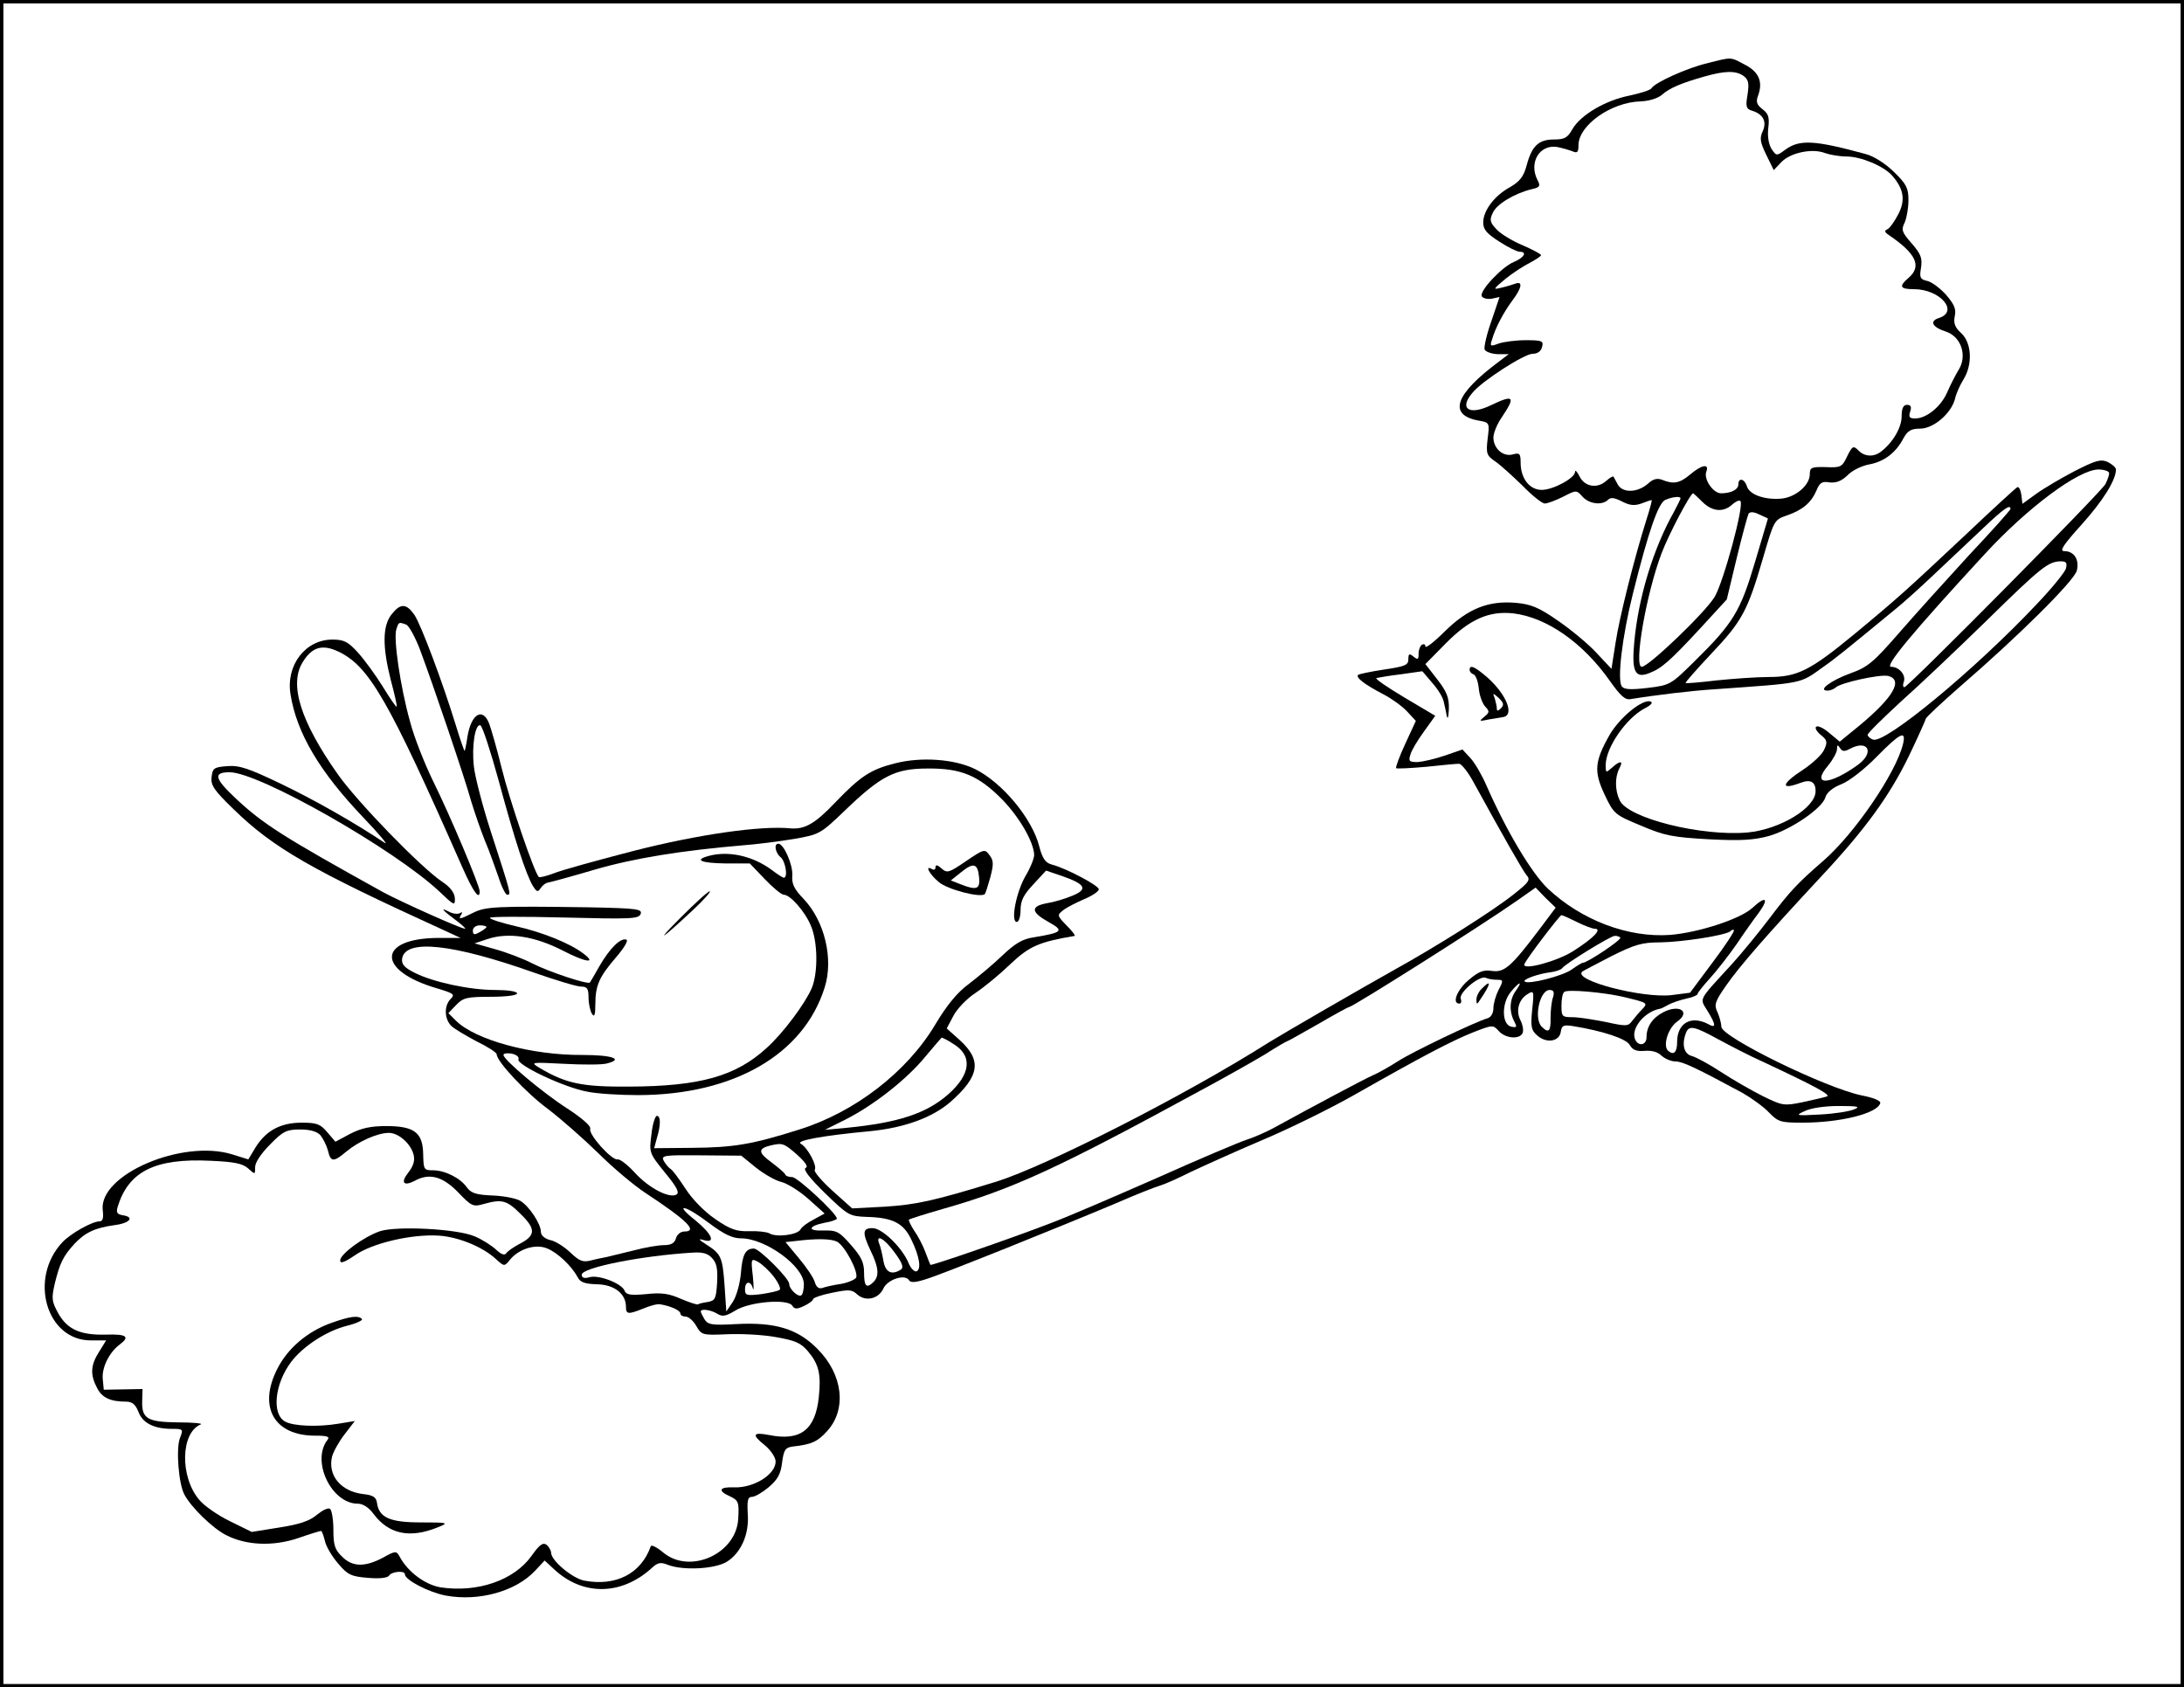 <?xml version="1.0" standalone="no"?>
<!DOCTYPE svg PUBLIC "-//W3C//DTD SVG 20010904//EN"
 "http://www.w3.org/TR/2001/REC-SVG-20010904/DTD/svg10.dtd">
<svg version="1.0" xmlns="http://www.w3.org/2000/svg"
 width="642pt" height="496pt" viewBox="0 0 642 496"
 preserveAspectRatio="xMidYMid meet">
<rect x="0" y="0" width="642" height="496" fill="#808080" stroke="none"/>
<g transform="translate(0,496) scale(0.1,-0.1)"
fill="#000000" stroke="none">
<path fill="#000000" stroke="none" d="M0 2480 l0 -2480 3210 0 3210 0 0 2480
0 2480 -3210 0 -3210 0 0 -2480z"/>
<path fill="#ffffff" stroke="none" d="M6410 2480 l0 -2470 -3200 0 -3200 0 0
2470 0 2470 3200 0 3200 0 0 -2470z"/>
<path fill="#000000" stroke="none" d="M5018 4774 c-59 -14 -152 -56 -163 -73
-3 -6 -33 -15 -65 -22 -71 -14 -144 -57 -168 -99 -14 -25 -23 -30 -54 -30 -45
0 -65 -19 -80 -75 -9 -34 -20 -48 -49 -65 -46 -25 -79 -69 -79 -104 0 -21 11
-33 47 -56 26 -17 53 -30 60 -30 23 0 14 -17 -17 -30 -36 -15 -103 -87 -94
-101 3 -6 17 -9 29 -7 l23 5 -24 -71 c-14 -39 -22 -76 -20 -83 3 -7 20 -13 38
-14 l33 0 -29 -22 c-129 -96 -150 -156 -61 -173 34 -6 34 -6 28 -54 -5 -43 -3
-49 22 -66 15 -10 51 -43 80 -71 28 -29 58 -53 66 -53 8 0 32 9 54 20 39 20
39 20 57 0 20 -22 58 -26 75 -9 8 8 19 6 41 -5 23 -12 37 -13 57 -6 15 6 28
10 30 10 2 0 -5 -26 -15 -57 -36 -114 -80 -289 -91 -363 l-12 -76 -45 48 c-24
26 -75 68 -113 94 -56 39 -79 48 -123 52 -81 7 -141 -17 -209 -84 -31 -31 -57
-51 -57 -44 0 6 -4 8 -10 5 -5 -3 -10 -15 -10 -27 0 -17 -2 -18 -15 -8 -12 10
-15 9 -15 -8 0 -17 -10 -21 -71 -30 -39 -6 -74 -13 -77 -16 -7 -8 21 -29 75
-57 23 -12 54 -34 69 -50 l26 -28 -31 -67 c-17 -37 -29 -69 -27 -72 3 -2 42 0
88 4 46 5 89 9 97 9 7 0 27 -25 43 -55 85 -155 143 -257 155 -272 13 -14 8
-21 -39 -58 -59 -47 -225 -152 -348 -220 -100 -56 -323 -185 -370 -214 -246
-156 -654 -363 -800 -409 -185 -57 -236 -68 -330 -74 l-95 -5 -58 52 c-31 28
-55 56 -52 61 8 12 -21 66 -41 77 -17 9 64 24 204 37 101 10 183 40 236 86 86
76 93 122 27 182 l-38 34 19 36 c10 20 39 51 65 68 27 18 73 56 103 85 56 53
84 65 189 83 3 1 -8 15 -24 31 -28 29 -28 30 -9 45 10 8 38 22 61 32 24 10 43
23 43 29 0 11 -96 62 -139 73 -18 5 -27 18 -36 53 -21 83 -110 189 -190 228
-60 29 -158 36 -235 16 -71 -18 -101 -38 -175 -115 -59 -62 -89 -79 -130 -76
-88 9 -274 -18 -462 -66 -108 -28 -213 -57 -235 -66 -21 -8 -41 -13 -44 -11
-14 14 -87 229 -109 319 -14 57 -31 116 -37 132 -19 49 -53 29 -64 -39 -3 -21
-7 -40 -8 -41 -1 -2 -13 32 -26 75 -39 127 -102 295 -122 325 -24 34 -41 34
-67 1 -27 -34 -27 -96 -2 -194 11 -41 19 -76 17 -77 -2 -2 -20 25 -41 59 -21
34 -54 79 -73 100 -29 32 -41 38 -75 38 -79 0 -137 -75 -123 -161 18 -113 85
-227 214 -362 48 -50 76 -84 62 -74 -83 56 -204 125 -304 173 -94 45 -122 55
-158 52 -39 -3 -43 -6 -46 -32 -3 -24 7 -39 65 -95 117 -114 229 -178 617
-355 l50 -23 -66 0 c-179 -1 -182 -96 -4 -148 50 -15 54 -18 41 -31 -20 -20
-19 -58 1 -79 9 -9 43 -29 75 -46 33 -16 59 -33 59 -38 0 -21 87 -114 151
-161 38 -29 104 -87 147 -129 42 -42 104 -94 137 -116 126 -83 158 -115 116
-115 -10 0 -21 -9 -24 -20 -4 -14 -14 -20 -35 -20 -17 0 -58 -7 -91 -16 -34
-8 -69 -17 -78 -19 -10 -2 -31 -6 -46 -10 -23 -6 -34 -2 -60 23 -18 17 -44 34
-60 37 -16 4 -27 14 -27 24 0 24 -36 78 -62 92 -13 7 -49 14 -82 15 -46 2 -61
7 -73 23 -19 28 -65 51 -100 51 -27 0 -28 2 -29 47 -1 64 -26 83 -109 83 -45
0 -73 -6 -106 -23 l-43 -23 -24 28 c-20 24 -31 28 -75 28 -62 0 -105 -23 -136
-73 l-21 -35 -48 15 c-147 45 -392 -60 -380 -164 3 -23 0 -33 -9 -33 -22 0
-86 -36 -110 -62 -99 -106 -47 -288 84 -288 l45 0 -21 -34 c-25 -39 -26 -67
-6 -105 14 -29 39 -41 85 -41 19 0 28 -8 37 -30 12 -33 46 -50 98 -50 34 0 34
-1 24 -27 -12 -31 -4 -135 13 -166 20 -38 83 -99 122 -119 60 -31 139 -34 213
-9 34 12 64 21 67 21 2 0 7 -13 11 -29 3 -16 21 -46 39 -67 28 -33 38 -38 88
-42 35 -3 58 0 62 7 8 12 46 15 46 4 0 -17 69 -53 120 -63 97 -18 206 12 263
73 l28 30 27 -25 c85 -80 199 -78 288 3 17 16 26 18 48 9 45 -17 137 -12 172
9 42 26 67 81 62 142 -2 39 0 49 12 49 9 0 31 13 49 28 26 22 36 38 40 73 5
38 10 44 31 47 55 6 73 14 101 45 59 64 47 167 -28 242 -58 59 -124 79 -238
73 -72 -4 -84 -2 -94 14 -6 10 -11 20 -11 23 0 9 30 5 49 -7 15 -9 25 -7 53
10 42 26 154 35 167 14 6 -10 13 -11 34 -1 15 7 27 16 27 20 0 4 25 13 56 19
49 10 58 10 74 -5 25 -22 63 -13 77 18 12 26 63 43 75 24 5 -8 19 -7 50 3 47
14 402 157 563 225 55 24 111 46 125 50 14 4 54 22 90 40 36 17 131 60 211 94
81 34 202 94 269 132 206 117 287 159 349 184 59 23 60 23 77 4 20 -22 62 -25
70 -5 3 8 0 24 -6 36 -15 28 -6 61 19 77 20 13 21 11 15 -45 -5 -49 -3 -60 14
-75 27 -25 66 -19 70 10 3 19 8 21 35 17 87 -14 158 -37 168 -56 8 -14 19 -19
43 -17 21 2 39 -3 50 -14 10 -9 28 -17 41 -17 21 0 61 -19 198 -93 26 -15 61
-40 77 -57 27 -28 35 -30 98 -30 112 0 220 27 229 57 3 7 -18 16 -54 23 -107
22 -413 172 -413 202 0 9 -5 28 -11 42 -11 22 -8 32 25 79 38 55 117 146 279
320 130 139 201 237 258 354 27 56 49 106 50 110 0 4 46 47 102 96 168 145
335 310 342 340 8 32 -8 57 -37 57 -15 0 -3 18 51 78 63 70 101 131 101 162 0
6 -11 15 -24 22 -21 9 -35 5 -98 -27 -40 -21 -91 -51 -113 -67 l-40 -29 -3 26
c-2 14 -7 25 -12 23 -4 -2 -72 -64 -151 -139 -173 -162 -194 -182 -328 -293
-131 -108 -168 -126 -252 -126 -35 0 -104 -5 -153 -10 -49 -6 -90 -9 -91 -8
-2 2 32 40 75 86 91 96 107 126 152 280 33 113 33 114 71 127 46 16 71 37 87
74 9 22 16 27 38 23 20 -2 35 4 53 21 13 14 42 28 64 32 44 8 79 35 101 78 12
21 22 27 48 27 40 0 92 45 103 88 3 15 15 41 25 57 27 44 24 106 -6 135 -19
17 -24 29 -20 50 5 21 -1 35 -25 63 -17 19 -42 38 -55 41 -22 5 -24 10 -19 39
4 28 0 40 -27 71 -29 33 -32 40 -21 62 6 14 11 43 11 66 0 35 -6 47 -42 82
-25 25 -60 47 -83 53 -150 41 -195 44 -237 13 -26 -19 -26 -19 -41 3 -8 14
-12 37 -9 61 4 32 0 42 -17 55 -17 13 -20 22 -13 40 15 41 2 70 -39 91 -44 23
-36 23 -111 4z"/>
<path fill="#ffffff" stroke="none" d="M5125 4737 c15 -11 17 -22 12 -55 -6
-35 -4 -42 12 -47 34 -10 45 -32 33 -60 -10 -21 -8 -33 10 -70 l22 -45 22 23
c26 28 91 42 129 27 14 -5 43 -10 63 -10 42 0 109 -28 134 -56 34 -39 40 -72
18 -114 -11 -21 -25 -41 -32 -44 -10 -4 -8 -9 6 -18 79 -54 96 -91 56 -125
-29 -25 -25 -33 16 -33 77 0 134 -66 73 -85 -28 -9 -19 -27 22 -40 44 -15 63
-71 36 -113 -9 -15 -24 -44 -33 -65 -18 -42 -61 -77 -94 -77 -17 0 -20 4 -15
20 5 14 2 20 -9 20 -11 0 -16 -10 -16 -34 0 -32 -25 -76 -60 -103 -21 -17 -49
-16 -67 3 -15 15 -18 13 -33 -17 -15 -32 -19 -34 -63 -32 -42 1 -47 -1 -47
-21 0 -33 -44 -70 -88 -72 -48 -3 -90 13 -97 37 -7 22 -25 26 -25 5 0 -15 -21
-26 -51 -26 -23 0 -52 42 -43 64 9 24 -14 20 -48 -9 -31 -26 -49 -29 -83 -15
-14 5 -26 2 -41 -12 -30 -26 -73 -28 -88 -3 -6 11 -12 22 -13 24 -2 2 -12 -4
-22 -13 -26 -23 -63 -17 -78 14 -7 14 -13 20 -13 13 0 -18 -64 -53 -98 -53
-36 0 -62 34 -62 80 0 27 -3 30 -24 24 -28 -7 -56 18 -56 50 0 13 11 40 25 60
41 61 35 67 -32 35 -64 -31 -95 -11 -55 36 28 35 153 115 177 115 14 0 25 7
28 20 5 18 0 20 -48 20 -30 0 -66 -5 -80 -10 -24 -9 -26 -8 -19 12 10 35 34
80 60 115 28 37 31 58 8 49 -9 -3 -28 -9 -42 -12 -24 -6 -23 -4 13 26 22 18
55 39 73 48 17 9 32 19 32 22 0 3 -24 16 -54 29 -29 12 -64 33 -76 46 -20 21
-22 28 -12 49 11 26 65 58 115 70 23 5 26 9 17 26 -27 51 5 106 57 98 15 -3
36 -9 46 -13 14 -6 17 -2 17 18 0 59 97 127 183 129 25 1 50 9 62 19 22 20 58
35 125 54 60 17 92 18 115 2z"/>
<path fill="#ffffff" stroke="none" d="M6200 3569 c0 -6 -5 -20 -11 -32 -13
-24 -580 -597 -591 -597 -4 0 -5 7 -2 15 8 20 -13 45 -37 45 -21 0 62 100 275
331 125 136 275 248 334 249 17 0 32 -5 32 -11z"/>
<path fill="#ffffff" stroke="none" d="M5004 3485 c29 -29 62 -32 88 -8 10 9
21 14 24 10 12 -11 -50 -239 -76 -282 -29 -47 -194 -205 -214 -205 -24 0 13
214 58 333 21 56 85 177 93 177 1 0 13 -11 27 -25z"/>
<path fill="#ffffff" stroke="none" d="M4940 3495 c0 -2 -9 -20 -19 -39 -61
-108 -105 -252 -117 -384 -8 -85 2 -107 43 -91 37 14 61 35 150 131 l79 86 29
121 c16 66 32 125 35 131 4 6 15 6 31 -2 l26 -12 -38 -128 c-43 -145 -64 -180
-178 -292 -69 -68 -71 -70 -137 -78 -51 -6 -70 -5 -77 5 -13 20 1 144 33 272
46 184 75 268 96 276 22 9 44 11 44 4z"/>
<path fill="#ffffff" stroke="none" d="M5910 3464 c0 -3 -55 -65 -123 -137
-67 -73 -160 -176 -206 -229 -74 -85 -91 -99 -141 -117 -58 -21 -98 -51 -68
-51 8 0 18 4 24 9 13 14 132 40 155 34 44 -12 14 -63 -83 -144 l-60 -49 -30
25 c-16 14 -34 23 -39 19 -5 -3 1 -14 13 -24 19 -15 21 -21 10 -44 -6 -14 -34
-40 -61 -58 -65 -42 -69 -62 -8 -39 29 11 44 3 44 -24 1 -49 -104 -113 -200
-122 -135 -12 -353 42 -376 95 -14 29 -14 68 -1 93 13 23 3 25 -22 2 -17 -15
-18 -15 -18 8 0 51 60 138 115 167 18 9 25 17 17 20 -24 8 -91 -47 -121 -99
-44 -78 -46 -107 -14 -175 27 -57 30 -59 107 -91 70 -30 94 -34 200 -40 96 -5
133 -2 177 10 65 19 157 82 165 114 4 13 21 28 47 38 23 9 68 44 104 81 69 70
87 79 77 37 -21 -86 -143 -264 -234 -343 -77 -67 -97 -88 -159 -170 -31 -41
-81 -102 -111 -135 -100 -109 -94 -98 -71 -136 26 -42 26 -53 2 -39 -50 26
-91 3 -91 -53 0 -30 -10 -40 -26 -26 -17 14 -1 67 26 86 41 29 7 52 -40 28
-33 -17 -50 -43 -50 -74 0 -24 -25 -28 -34 -5 -12 32 29 81 74 89 3 0 14 6 25
12 11 6 35 14 53 18 17 3 32 10 32 13 0 4 17 25 37 47 20 22 55 67 78 100 22
33 52 75 65 92 31 43 21 51 -18 15 -35 -33 -158 -73 -242 -80 -124 -9 -261 43
-360 136 -48 46 -121 168 -180 302 -13 30 -34 67 -47 81 l-24 26 -52 -18 c-29
-10 -65 -18 -80 -19 -25 0 -27 3 -21 22 3 12 21 42 40 68 l33 46 -91 54 c-50
30 -87 55 -82 57 5 1 37 7 72 11 l63 9 29 -34 c16 -18 32 -43 34 -56 3 -12 7
-31 9 -42 3 -11 5 -2 6 21 1 33 -6 51 -34 87 l-35 45 59 60 c71 72 128 97 200
89 98 -12 204 -86 283 -198 31 -44 45 -57 61 -54 73 12 182 25 247 29 266 19
249 15 320 66 32 22 64 48 205 164 28 22 84 73 125 112 41 39 104 98 140 132
60 57 80 71 80 56z"/>
<path fill="#ffffff" stroke="none" d="M6073 3289 c-3 -11 -42 -59 -87 -106
-182 -193 -445 -410 -480 -397 -9 3 -16 10 -16 14 0 5 44 48 97 97 54 48 168
156 253 239 161 158 181 173 217 174 17 0 20 -4 16 -21z"/>
<path fill="#ffffff" stroke="none" d="M1194 3124 c8 -3 26 -36 40 -72 39
-104 133 -381 151 -447 10 -33 28 -85 40 -115 13 -30 30 -79 40 -107 9 -29 21
-53 26 -53 12 0 12 0 -48 185 -25 77 -47 163 -50 192 -7 61 4 126 19 121 6 -2
30 -76 54 -163 46 -171 81 -278 101 -310 11 -17 14 -18 22 -6 5 8 15 16 23 17
7 1 69 18 137 38 117 34 257 56 432 71 42 3 111 12 153 19 75 13 78 15 149 83
107 103 148 124 244 124 99 1 150 -21 220 -92 51 -53 92 -125 93 -162 0 -10
-11 -38 -25 -61 -28 -48 -45 -136 -26 -136 6 0 11 16 11 35 0 28 9 45 38 76
l37 40 47 -16 c69 -24 77 -39 30 -58 -21 -9 -55 -19 -75 -22 -48 -9 -47 -26 5
-55 47 -26 42 -31 -42 -45 -35 -5 -56 -18 -95 -55 -27 -26 -72 -63 -98 -83
-33 -24 -64 -62 -98 -119 -83 -139 -236 -257 -399 -308 -139 -44 -193 -53
-316 -54 l-111 -1 8 30 c12 39 11 65 0 65 -5 0 -13 -24 -16 -54 -7 -54 -7 -55
39 -112 34 -41 44 -59 35 -65 -21 -13 -82 19 -123 64 -21 23 -44 41 -51 39
-17 -3 -86 74 -80 90 3 8 -25 32 -68 60 -73 47 -187 143 -187 157 0 5 11 6 24
4 14 -3 23 -10 20 -17 -6 -16 135 -83 203 -95 29 -6 96 -10 150 -10 280 1 485
119 547 316 27 84 0 196 -62 261 -28 29 -35 44 -33 69 2 31 -25 93 -41 93 -14
0 -9 -27 7 -40 14 -12 22 -60 9 -60 -3 0 -20 11 -37 24 -55 40 -125 56 -184
40 -44 -12 -22 -21 49 -22 l72 0 44 -46 c24 -25 49 -46 56 -46 19 0 63 -50 80
-92 20 -47 21 -138 2 -183 -20 -46 -84 -132 -133 -176 -91 -83 -196 -112 -403
-113 -140 -1 -186 9 -264 55 -28 17 -26 17 72 12 55 -3 112 -3 126 1 51 13 15
25 -72 25 -149 -1 -315 44 -372 101 l-22 22 23 24 c20 21 31 24 101 24 45 0
78 4 78 10 0 6 -28 10 -64 10 -76 0 -183 23 -238 51 -30 15 -38 25 -36 41 9
59 148 44 388 -41 63 -22 125 -41 138 -41 18 0 22 -6 22 -32 0 -18 5 -40 10
-48 7 -11 10 -4 10 27 0 56 11 81 60 138 25 29 38 51 31 53 -17 6 -49 -26 -79
-78 -14 -25 -27 -47 -28 -48 -5 -7 -120 31 -169 56 -27 14 -77 33 -110 42
l-60 17 39 13 c61 20 137 8 218 -33 69 -36 104 -41 63 -10 -39 30 -121 63
-197 80 -43 10 -78 21 -78 25 0 4 98 4 218 1 197 -5 219 -4 225 10 6 15 -9 17
-151 20 -274 4 -305 2 -341 -16 -40 -20 -45 -21 -35 -5 4 7 3 8 -4 4 -6 -4
-22 -2 -34 5 -26 13 -17 3 26 -29 16 -12 26 -22 23 -22 -12 0 -188 79 -240
107 -296 164 -354 201 -434 276 -63 59 -67 77 -18 77 86 0 484 -226 617 -351
43 -41 46 -43 45 -19 -1 16 -14 33 -37 48 -63 42 -250 235 -307 316 -110 156
-144 265 -103 330 27 44 57 53 104 31 91 -43 147 -140 364 -632 33 -75 52
-101 52 -73 0 17 -87 223 -136 322 -25 51 -57 131 -69 178 -28 100 -49 243
-40 270 7 22 7 22 29 14z"/>
<path fill="#ffffff" stroke="none" d="M5438 2759 c53 28 73 -10 25 -46 -85
-62 -141 -64 -89 -3 14 17 26 39 26 48 0 13 2 14 9 3 6 -10 13 -11 29 -2z"/>
<path fill="#ffffff" stroke="none" d="M4525 2228 c-83 -110 -103 -127 -139
-122 -24 4 -39 -1 -68 -26 -35 -29 -51 -70 -28 -70 5 0 7 6 4 14 -7 17 54 69
73 62 8 -4 23 -6 34 -6 18 0 19 -2 4 -30 -8 -16 -15 -40 -15 -53 0 -15 -7 -27
-17 -30 -40 -12 -221 -99 -263 -126 -25 -16 -58 -35 -75 -42 -27 -12 -179 -93
-290 -154 -22 -12 -58 -28 -80 -35 -22 -7 -140 -57 -263 -112 -123 -54 -264
-115 -315 -134 -114 -44 -349 -125 -352 -122 -1 2 -8 19 -15 38 -7 19 -22 48
-33 63 -10 16 -17 30 -15 32 2 2 46 16 98 31 205 58 338 119 760 349 69 37
154 85 189 106 34 22 64 39 66 39 2 0 42 23 90 50 48 28 88 50 91 50 10 0 390
240 494 313 l54 38 29 -30 30 -29 -48 -64z"/>
<path fill="#ffffff" stroke="none" d="M4635 2250 c22 -11 46 -20 53 -20 23 0
-4 -28 -64 -66 -47 -30 -151 -58 -143 -38 7 17 104 144 109 144 3 0 23 -9 45
-20z"/>
<path fill="#ffffff" stroke="none" d="M1430 2235 c0 -2 -9 -9 -20 -15 -16 -9
-20 -8 -20 5 0 8 9 15 20 15 11 0 20 -2 20 -5z"/>
<path fill="#ffffff" stroke="none" d="M5035 2132 l-67 -90 -54 -7 c-85 -10
-291 43 -263 69 2 2 41 22 85 45 70 35 91 41 145 41 65 1 194 21 206 33 3 4 8
5 10 3 3 -2 -25 -45 -62 -94z"/>
<path fill="#ffffff" stroke="none" d="M4763 2204 c5 -6 -97 -74 -110 -74 -3
0 -18 -9 -33 -20 -27 -19 -128 -45 -138 -35 -7 6 41 23 75 27 15 2 31 7 35 12
9 13 141 94 154 95 6 1 14 -2 17 -5z"/>
<path fill="#ffffff" stroke="none" d="M4456 2048 c-19 -26 -20 -61 -5 -90 9
-17 8 -19 -8 -16 -28 5 -30 67 -3 101 26 32 38 36 16 5z"/>
<path fill="#ffffff" stroke="none" d="M4565 2028 c-4 -11 -7 -38 -7 -60 1
-40 -6 -46 -26 -26 -24 24 -6 108 23 108 12 0 15 -6 10 -22z"/>
<path fill="#ffffff" stroke="none" d="M4775 2029 c70 -17 70 -17 51 -37 -9
-9 -22 -25 -29 -34 -11 -15 -18 -15 -77 -2 -36 7 -80 14 -97 14 -31 0 -33 2
-33 33 0 19 3 37 8 41 8 9 118 -1 177 -15z"/>
<path fill="#ffffff" stroke="none" d="M5051 1905 c35 -19 93 -49 129 -65 156
-73 204 -99 190 -103 -8 -3 -41 -10 -72 -17 -54 -11 -59 -10 -116 18 -32 16
-88 48 -123 71 -35 23 -74 44 -86 47 -23 6 -30 34 -17 68 9 23 24 20 95 -19z"/>
<path fill="#ffffff" stroke="none" d="M2800 1893 c60 -35 55 -90 -13 -150
-64 -56 -146 -83 -297 -98 l-65 -6 60 30 c85 43 182 120 235 185 25 30 47 55
48 56 2 0 17 -7 32 -17z"/>
<path fill="#ffffff" stroke="none" d="M5450 1699 c-14 -6 -59 -13 -100 -15
-71 -4 -74 -3 -45 10 18 9 59 15 100 15 57 0 65 -2 45 -10z"/>
<path fill="#ffffff" stroke="none" d="M942 1623 c8 -10 18 -30 22 -45 8 -34
16 -35 54 -3 36 30 92 55 125 55 29 0 65 -32 73 -65 4 -17 -1 -33 -16 -52 -23
-29 -14 -41 19 -24 43 24 82 13 127 -33 40 -42 45 -44 76 -35 54 15 68 11 109
-30 45 -44 44 -63 -5 -88 -17 -9 -34 -21 -38 -27 -5 -7 -15 -3 -30 11 -13 12
-41 30 -63 39 -51 22 -228 31 -278 15 -47 -16 -117 -67 -117 -86 0 -10 12 -6
43 15 51 36 167 63 247 58 59 -4 131 -34 169 -70 23 -21 24 -21 40 -1 26 32
76 48 110 33 30 -12 71 -51 89 -84 7 -15 21 -20 57 -21 51 -1 85 -28 85 -66 0
-23 7 -23 52 -5 19 8 41 14 49 12 31 -5 59 -18 59 -27 0 -5 7 -9 15 -9 9 0 23
-12 32 -28 15 -26 18 -27 88 -24 41 2 105 -1 144 -8 58 -10 75 -17 96 -42 32
-38 39 -67 32 -134 -10 -97 -54 -131 -147 -112 -47 9 -51 1 -12 -30 18 -15 32
-36 32 -48 0 -38 -64 -78 -122 -76 -44 2 -49 -10 -13 -26 26 -12 28 -18 25
-67 -6 -103 -143 -164 -221 -98 -18 15 -34 23 -36 18 -28 -80 -102 -119 -196
-101 -35 7 -97 59 -97 82 0 6 -6 17 -13 23 -11 8 -21 1 -45 -33 -51 -71 -158
-108 -266 -92 -45 7 -97 45 -121 90 -10 18 -12 18 -50 -3 -53 -28 -90 -27
-120 4 -21 20 -25 34 -25 79 0 30 -5 58 -10 61 -6 4 -23 -5 -39 -18 -21 -18
-52 -28 -110 -37 l-81 -13 -65 32 c-35 17 -75 45 -89 62 -58 68 -55 198 4 222
8 3 -22 6 -66 6 -92 1 -108 11 -106 65 l1 33 -57 -1 -57 -1 -3 32 c-3 33 19
78 50 101 31 23 20 31 -40 29 -76 -2 -114 15 -141 63 -19 35 -20 43 -10 87 15
61 25 81 58 117 31 33 60 47 119 55 45 6 58 24 22 29 -16 3 -19 8 -14 25 32
104 110 143 273 135 69 -3 95 -8 111 -23 20 -18 20 -18 20 5 0 13 18 40 44 66
38 39 49 44 88 44 30 0 50 -6 60 -17z"/>
<path fill="#ffffff" stroke="none" d="M2343 1566 c25 -23 34 -36 25 -39 -8
-4 12 -30 57 -74 68 -66 72 -68 123 -70 76 -2 108 -18 131 -67 24 -49 30 -87
15 -93 -6 -2 -17 9 -23 24 -19 46 -78 103 -106 103 -30 0 -31 -13 -5 -68 23
-47 25 -73 8 -90 -21 -21 -28 -13 -28 27 0 30 -8 47 -39 82 -34 39 -42 43 -80
42 -49 -2 -46 13 4 23 19 3 35 9 35 12 0 15 -116 122 -131 122 -10 0 -19 3
-21 8 -1 4 -20 20 -41 36 -39 28 -39 40 -2 49 35 8 39 7 78 -27z"/>
<path fill="#ffffff" stroke="none" d="M2222 1528 c24 -19 57 -38 74 -42 17
-4 53 -26 80 -50 l48 -43 -31 -17 c-18 -9 -36 -22 -40 -30 -9 -16 -72 -24 -92
-11 -8 4 -34 7 -59 6 -37 -1 -55 5 -100 36 -32 22 -68 59 -87 89 -19 29 -38
55 -44 58 -6 4 -15 15 -20 24 -8 16 1 17 109 16 l119 -1 43 -35z"/>
<path fill="#ffffff" stroke="none" d="M2084 1365 c44 -33 69 -45 94 -45 72 0
185 -82 185 -135 0 -14 -3 -29 -7 -32 -8 -8 -36 17 -36 33 0 16 -88 104 -104
104 -24 0 -34 -17 -38 -72 -3 -32 -13 -68 -24 -85 l-19 -28 -5 75 c-6 85 -10
94 -54 122 -22 14 -25 18 -8 13 37 -11 26 17 -24 58 -66 52 -31 46 40 -8z"/>
<path fill="#ffffff" stroke="none" d="M2461 1310 c23 -13 62 -87 56 -105 -3
-6 -23 -15 -45 -19 -22 -3 -47 -9 -55 -12 -10 -3 -18 3 -22 18 -4 13 -25 44
-47 70 l-39 47 28 3 c65 8 106 7 124 -2z"/>
<path fill="#ffffff" stroke="none" d="M2630 1278 c23 -31 27 -44 18 -50 -27
-17 -45 -8 -51 25 -3 17 -8 40 -12 50 -13 32 15 17 45 -25z"/>
<path fill="#ffffff" stroke="none" d="M2094 1261 c13 -14 16 -32 14 -71 -3
-48 -6 -53 -27 -57 -14 -2 -27 -5 -29 -7 -2 -2 -24 5 -50 16 -36 16 -58 19
-103 14 -46 -4 -58 -2 -63 10 -8 21 -74 47 -102 40 -17 -5 -24 -2 -24 7 0 21
176 56 326 65 29 2 45 -2 58 -17z"/>
<path fill="#ffffff" stroke="none" d="M2274 1208 c14 -18 22 -36 18 -39 -4
-4 -28 -9 -54 -13 -43 -5 -48 -4 -48 14 0 25 17 26 23 3 3 -10 3 6 0 36 -6 51
-5 53 15 42 11 -6 32 -25 46 -43z"/>
<path fill="#000000" stroke="none" d="M4320 2991 c0 -5 5 -11 11 -13 7 -2 14
-21 16 -42 2 -21 11 -45 19 -53 13 -14 13 -17 -3 -30 -16 -13 -15 -14 12 -8
17 3 35 6 42 7 36 4 13 65 -44 116 -37 32 -53 40 -53 23z"/>
<path fill="#ffffff" stroke="none" d="M4412 2878 c-8 -8 -12 -9 -12 -1 0 6
-3 20 -6 30 -7 17 -6 17 12 1 14 -14 16 -20 6 -30z"/>
<path fill="#000000" stroke="none" d="M2840 2429 c-51 -35 -56 -36 -72 -22
-12 11 -18 12 -18 4 0 -7 -4 -9 -10 -6 -23 14 -8 -15 20 -38 26 -22 123 -47
135 -35 2 2 9 24 16 49 10 38 10 49 -2 65 -14 19 -16 19 -69 -17z"/>
<path fill="#ffffff" stroke="none" d="M2878 2382 c4 -36 -7 -40 -55 -21 l-28
11 30 24 c37 30 49 26 53 -14z"/>
<path fill="#000000" stroke="none" d="M2001 2263 c-79 -79 -59 -67 38 24 31
29 52 53 47 53 -5 0 -43 -35 -85 -77z"/>
<path fill="#000000" stroke="none" d="M4356 2054 c-9 -8 -16 -23 -16 -32 0
-15 2 -15 10 -2 33 48 35 64 6 34z"/>
<path fill="#000000" stroke="none" d="M973 1071 c-70 -25 -128 -75 -158 -135
-57 -112 -9 -196 111 -196 36 0 44 -3 37 -12 -49 -62 11 -188 89 -188 15 0 32
-11 46 -30 45 -60 107 -73 190 -39 32 13 30 14 -51 14 -91 0 -123 14 -129 58
-2 16 -12 22 -38 25 -67 7 -107 54 -94 110 4 15 20 44 37 66 l30 39 -49 -8
c-60 -10 -131 -7 -155 6 -41 21 -32 111 17 176 35 46 104 91 164 106 28 7 47
16 44 20 -11 11 -35 8 -91 -12z"/>
</g>
</svg>
